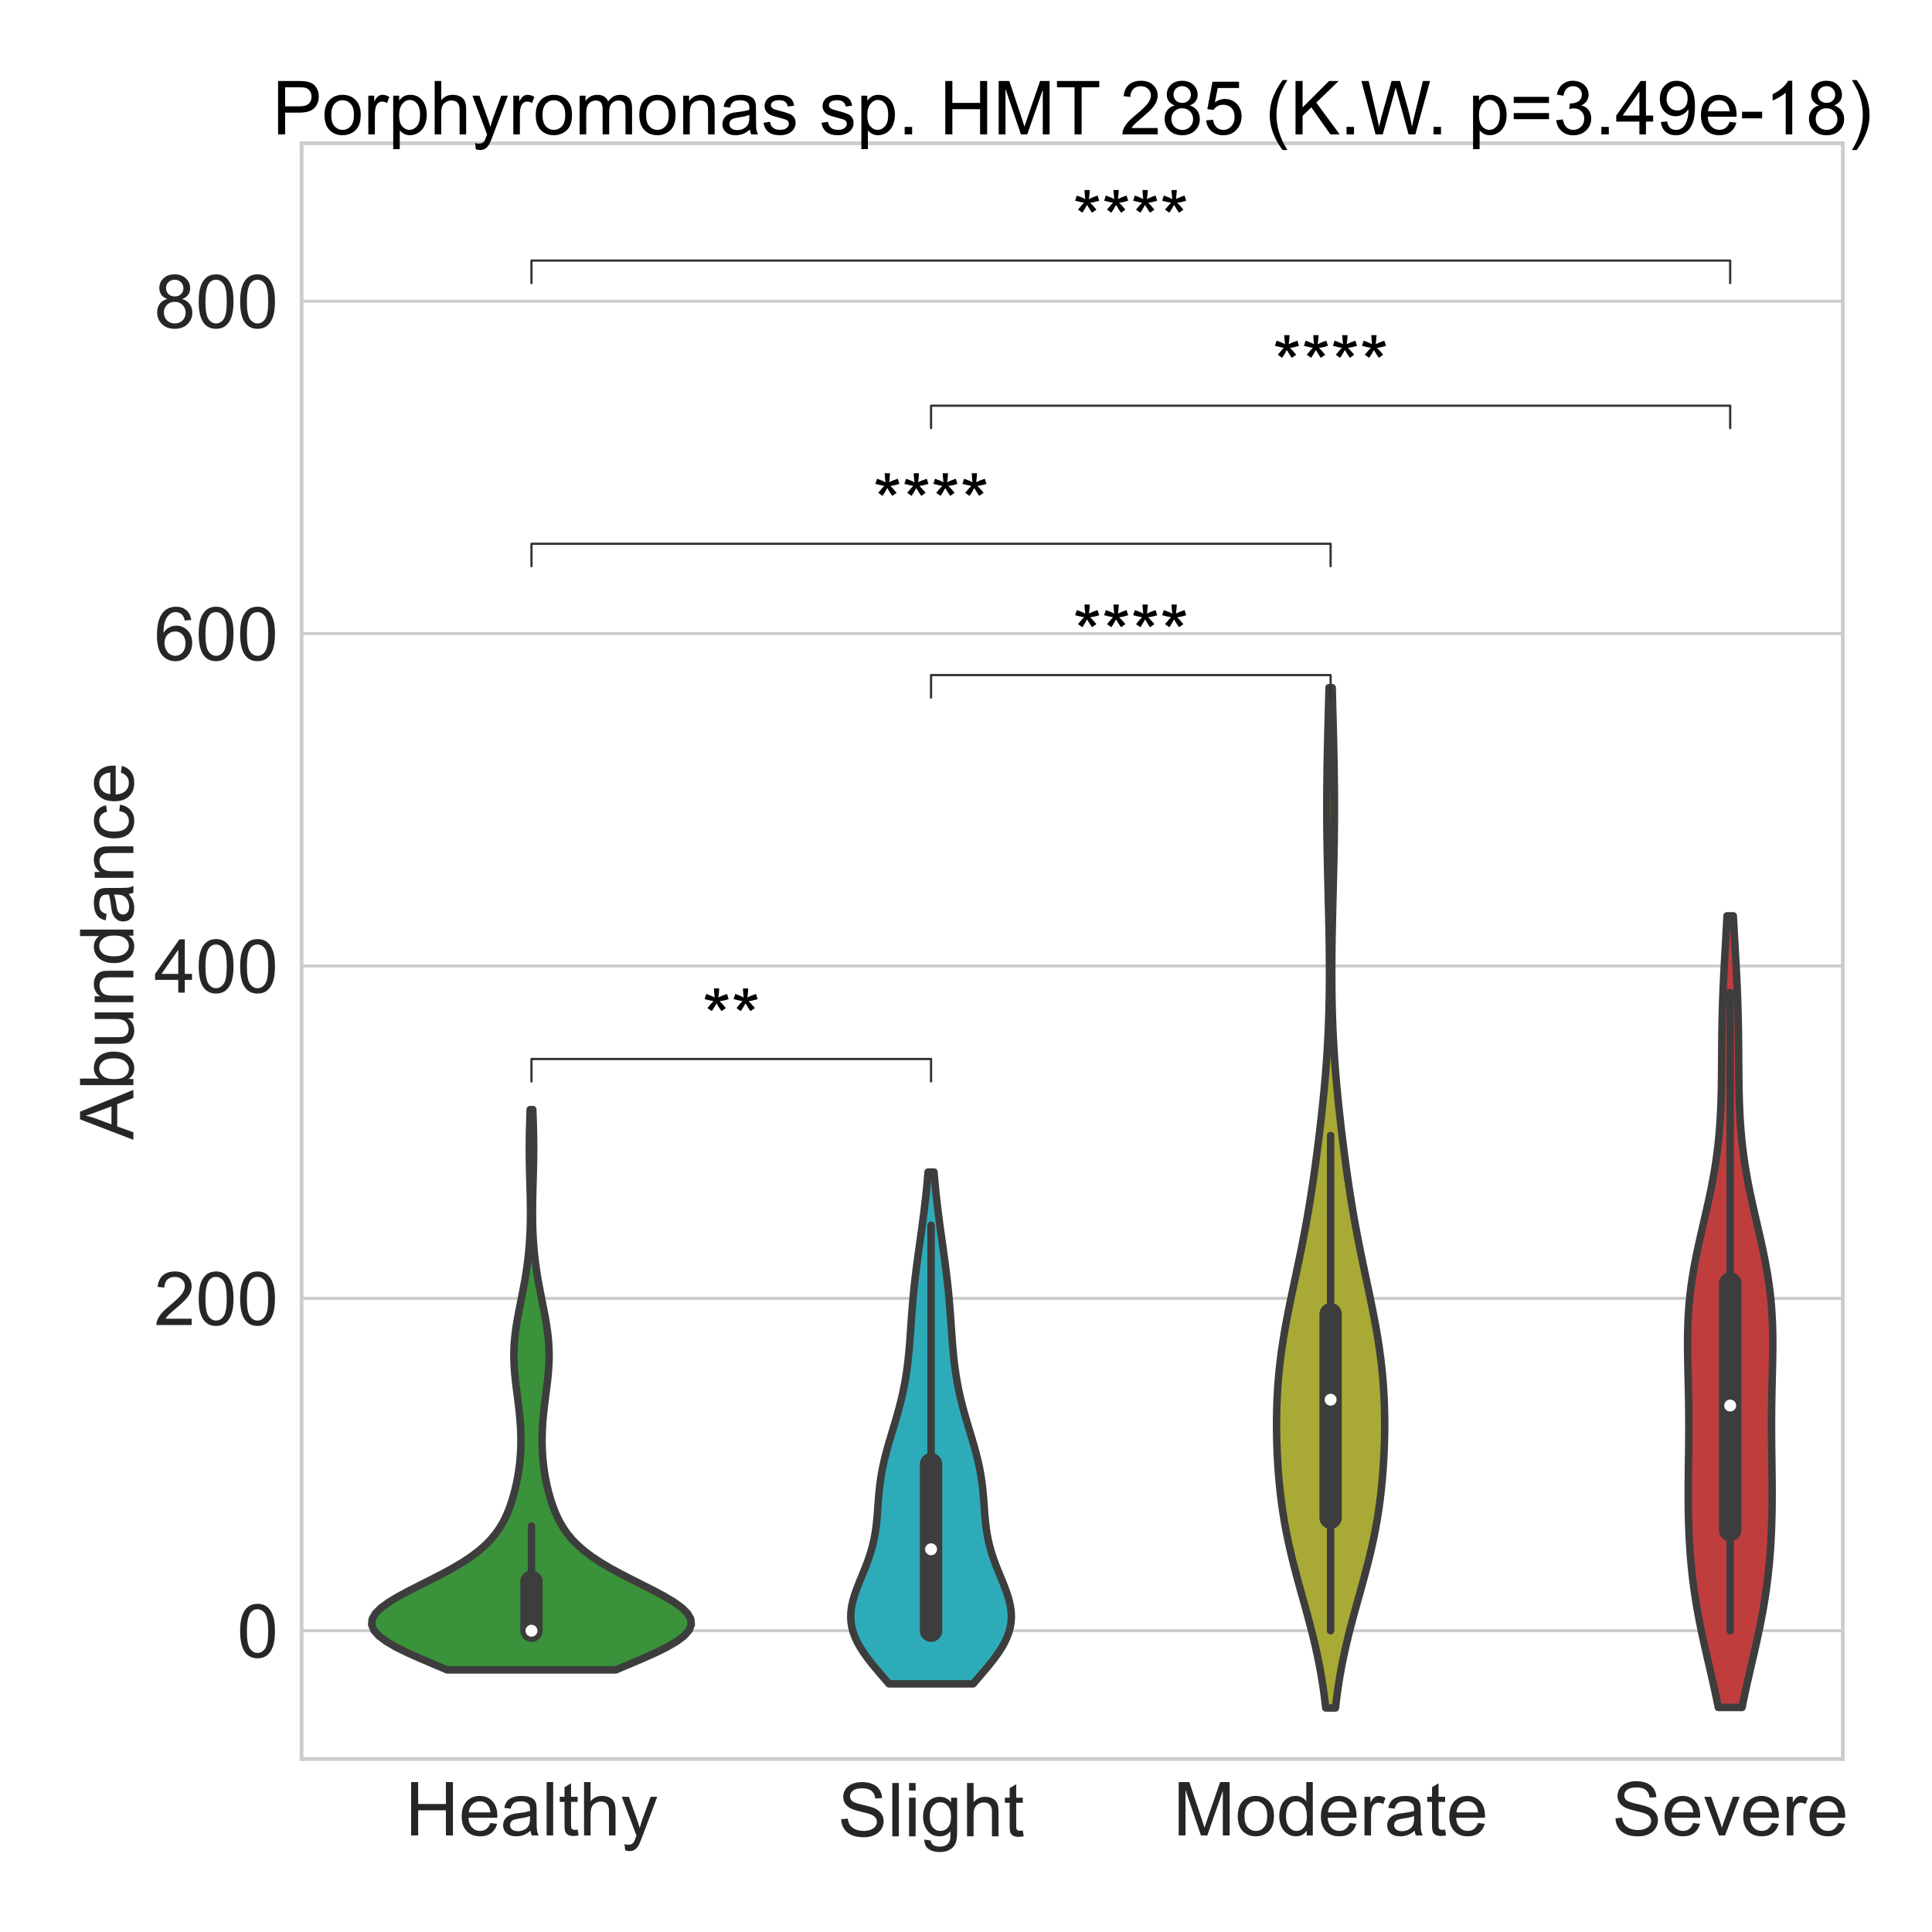 <?xml version="1.0" encoding="utf-8" standalone="no"?>
<!DOCTYPE svg PUBLIC "-//W3C//DTD SVG 1.1//EN"
  "http://www.w3.org/Graphics/SVG/1.1/DTD/svg11.dtd">
<!-- Created with matplotlib (https://matplotlib.org/) -->
<svg height="1296pt" version="1.1" viewBox="0 0 1296 1296" width="1296pt" xmlns="http://www.w3.org/2000/svg" xmlns:xlink="http://www.w3.org/1999/xlink">
 <defs>
  <style type="text/css">*{stroke-linecap:butt;stroke-linejoin:round;}</style>
 </defs>
 <g id="figure_1">
  <g id="patch_1">
   <path d="M 0 1296 
L 1296 1296 
L 1296 0 
L 0 0 
z
" style="fill:#ffffff;"/>
  </g>
  <g id="axes_1">
   <g id="patch_2">
    <path d="M 202.32 1179.94 
L 1236.179 1179.94 
L 1236.179 96.12 
L 202.32 96.12 
z
" style="fill:#ffffff;"/>
   </g>
   <g id="matplotlib.axis_1">
    <g id="xtick_1">
     <g id="text_1">
      <!-- Healthy -->
      <g style="fill:#262626;" transform="translate(271.764 1231.229)scale(0.5 -0.5)">
       <defs>
        <path d="M 8.016 0 
L 8.016 71.578 
L 17.484 71.578 
L 17.484 42.188 
L 54.688 42.188 
L 54.688 71.578 
L 64.156 71.578 
L 64.156 0 
L 54.688 0 
L 54.688 33.734 
L 17.484 33.734 
L 17.484 0 
z
" id="ArialMT-72"/>
        <path d="M 42.094 16.703 
L 51.172 15.578 
Q 49.031 7.625 43.219 3.219 
Q 37.406 -1.172 28.375 -1.172 
Q 17 -1.172 10.328 5.828 
Q 3.656 12.844 3.656 25.484 
Q 3.656 38.578 10.391 45.797 
Q 17.141 53.031 27.875 53.031 
Q 38.281 53.031 44.875 45.953 
Q 51.469 38.875 51.469 26.031 
Q 51.469 25.25 51.422 23.688 
L 12.75 23.688 
Q 13.234 15.141 17.578 10.594 
Q 21.922 6.062 28.422 6.062 
Q 33.25 6.062 36.672 8.594 
Q 40.094 11.141 42.094 16.703 
z
M 13.234 30.906 
L 42.188 30.906 
Q 41.609 37.453 38.875 40.719 
Q 34.672 45.797 27.984 45.797 
Q 21.922 45.797 17.797 41.75 
Q 13.672 37.703 13.234 30.906 
z
" id="ArialMT-101"/>
        <path d="M 40.438 6.391 
Q 35.547 2.25 31.031 0.531 
Q 26.516 -1.172 21.344 -1.172 
Q 12.797 -1.172 8.203 3 
Q 3.609 7.172 3.609 13.672 
Q 3.609 17.484 5.344 20.625 
Q 7.078 23.781 9.891 25.688 
Q 12.703 27.594 16.219 28.562 
Q 18.797 29.25 24.031 29.891 
Q 34.672 31.156 39.703 32.906 
Q 39.75 34.719 39.75 35.203 
Q 39.75 40.578 37.25 42.781 
Q 33.891 45.75 27.25 45.75 
Q 21.047 45.75 18.094 43.578 
Q 15.141 41.406 13.719 35.891 
L 5.125 37.062 
Q 6.297 42.578 8.984 45.969 
Q 11.672 49.359 16.75 51.188 
Q 21.828 53.031 28.516 53.031 
Q 35.156 53.031 39.297 51.469 
Q 43.453 49.906 45.406 47.531 
Q 47.359 45.172 48.141 41.547 
Q 48.578 39.312 48.578 33.453 
L 48.578 21.734 
Q 48.578 9.469 49.141 6.219 
Q 49.703 2.984 51.375 0 
L 42.188 0 
Q 40.828 2.734 40.438 6.391 
z
M 39.703 26.031 
Q 34.906 24.078 25.344 22.703 
Q 19.922 21.922 17.672 20.938 
Q 15.438 19.969 14.203 18.094 
Q 12.984 16.219 12.984 13.922 
Q 12.984 10.406 15.641 8.062 
Q 18.312 5.719 23.438 5.719 
Q 28.516 5.719 32.469 7.938 
Q 36.422 10.156 38.281 14.016 
Q 39.703 17 39.703 22.797 
z
" id="ArialMT-97"/>
        <path d="M 6.391 0 
L 6.391 71.578 
L 15.188 71.578 
L 15.188 0 
z
" id="ArialMT-108"/>
        <path d="M 25.781 7.859 
L 27.047 0.094 
Q 23.344 -0.688 20.406 -0.688 
Q 15.625 -0.688 12.984 0.828 
Q 10.359 2.344 9.281 4.812 
Q 8.203 7.281 8.203 15.188 
L 8.203 45.016 
L 1.766 45.016 
L 1.766 51.859 
L 8.203 51.859 
L 8.203 64.703 
L 16.938 69.969 
L 16.938 51.859 
L 25.781 51.859 
L 25.781 45.016 
L 16.938 45.016 
L 16.938 14.703 
Q 16.938 10.938 17.406 9.859 
Q 17.875 8.797 18.922 8.156 
Q 19.969 7.516 21.922 7.516 
Q 23.391 7.516 25.781 7.859 
z
" id="ArialMT-116"/>
        <path d="M 6.594 0 
L 6.594 71.578 
L 15.375 71.578 
L 15.375 45.906 
Q 21.531 53.031 30.906 53.031 
Q 36.672 53.031 40.922 50.75 
Q 45.172 48.484 47 44.484 
Q 48.828 40.484 48.828 32.859 
L 48.828 0 
L 40.047 0 
L 40.047 32.859 
Q 40.047 39.453 37.188 42.453 
Q 34.328 45.453 29.109 45.453 
Q 25.203 45.453 21.75 43.422 
Q 18.312 41.406 16.844 37.938 
Q 15.375 34.469 15.375 28.375 
L 15.375 0 
z
" id="ArialMT-104"/>
        <path d="M 6.203 -19.969 
L 5.219 -11.719 
Q 8.109 -12.5 10.25 -12.5 
Q 13.188 -12.5 14.938 -11.516 
Q 16.703 -10.547 17.828 -8.797 
Q 18.656 -7.469 20.516 -2.25 
Q 20.75 -1.516 21.297 -0.094 
L 1.609 51.859 
L 11.078 51.859 
L 21.875 21.828 
Q 23.969 16.109 25.641 9.812 
Q 27.156 15.875 29.25 21.625 
L 40.328 51.859 
L 49.125 51.859 
L 29.391 -0.875 
Q 26.219 -9.422 24.469 -12.641 
Q 22.125 -17 19.094 -19.016 
Q 16.062 -21.047 11.859 -21.047 
Q 9.328 -21.047 6.203 -19.969 
z
" id="ArialMT-121"/>
       </defs>
       <use xlink:href="#ArialMT-72"/>
       <use x="72.217" xlink:href="#ArialMT-101"/>
       <use x="127.832" xlink:href="#ArialMT-97"/>
       <use x="183.447" xlink:href="#ArialMT-108"/>
       <use x="205.664" xlink:href="#ArialMT-116"/>
       <use x="233.447" xlink:href="#ArialMT-104"/>
       <use x="289.062" xlink:href="#ArialMT-121"/>
      </g>
     </g>
    </g>
    <g id="xtick_2">
     <g id="text_2">
      <!-- Slight -->
      <g style="fill:#262626;" transform="translate(562.021 1231.838)scale(0.5 -0.5)">
       <defs>
        <path d="M 4.5 23 
L 13.422 23.781 
Q 14.062 18.406 16.375 14.969 
Q 18.703 11.531 23.578 9.406 
Q 28.469 7.281 34.578 7.281 
Q 39.984 7.281 44.141 8.891 
Q 48.297 10.5 50.312 13.297 
Q 52.344 16.109 52.344 19.438 
Q 52.344 22.797 50.391 25.312 
Q 48.438 27.828 43.953 29.547 
Q 41.062 30.672 31.203 33.031 
Q 21.344 35.406 17.391 37.5 
Q 12.25 40.188 9.734 44.156 
Q 7.234 48.141 7.234 53.078 
Q 7.234 58.5 10.297 63.203 
Q 13.375 67.922 19.281 70.359 
Q 25.203 72.797 32.422 72.797 
Q 40.375 72.797 46.453 70.234 
Q 52.547 67.672 55.812 62.688 
Q 59.078 57.719 59.328 51.422 
L 50.25 50.734 
Q 49.516 57.516 45.281 60.984 
Q 41.062 64.453 32.812 64.453 
Q 24.219 64.453 20.281 61.297 
Q 16.359 58.156 16.359 53.719 
Q 16.359 49.859 19.141 47.359 
Q 21.875 44.875 33.422 42.266 
Q 44.969 39.656 49.266 37.703 
Q 55.516 34.812 58.484 30.391 
Q 61.469 25.984 61.469 20.219 
Q 61.469 14.5 58.203 9.438 
Q 54.938 4.391 48.797 1.578 
Q 42.672 -1.219 35.016 -1.219 
Q 25.297 -1.219 18.719 1.609 
Q 12.156 4.438 8.422 10.125 
Q 4.688 15.828 4.5 23 
z
" id="ArialMT-83"/>
        <path d="M 6.641 61.469 
L 6.641 71.578 
L 15.438 71.578 
L 15.438 61.469 
z
M 6.641 0 
L 6.641 51.859 
L 15.438 51.859 
L 15.438 0 
z
" id="ArialMT-105"/>
        <path d="M 4.984 -4.297 
L 13.531 -5.562 
Q 14.062 -9.516 16.5 -11.328 
Q 19.781 -13.766 25.438 -13.766 
Q 31.547 -13.766 34.859 -11.328 
Q 38.188 -8.891 39.359 -4.5 
Q 40.047 -1.812 39.984 6.781 
Q 34.234 0 25.641 0 
Q 14.938 0 9.078 7.719 
Q 3.219 15.438 3.219 26.219 
Q 3.219 33.641 5.906 39.906 
Q 8.594 46.188 13.688 49.609 
Q 18.797 53.031 25.688 53.031 
Q 34.859 53.031 40.828 45.609 
L 40.828 51.859 
L 48.922 51.859 
L 48.922 7.031 
Q 48.922 -5.078 46.453 -10.125 
Q 44 -15.188 38.641 -18.109 
Q 33.297 -21.047 25.484 -21.047 
Q 16.219 -21.047 10.5 -16.875 
Q 4.781 -12.703 4.984 -4.297 
z
M 12.25 26.859 
Q 12.25 16.656 16.297 11.969 
Q 20.359 7.281 26.469 7.281 
Q 32.516 7.281 36.609 11.938 
Q 40.719 16.609 40.719 26.562 
Q 40.719 36.078 36.5 40.906 
Q 32.281 45.75 26.312 45.75 
Q 20.453 45.75 16.344 40.984 
Q 12.25 36.234 12.25 26.859 
z
" id="ArialMT-103"/>
       </defs>
       <use xlink:href="#ArialMT-83"/>
       <use x="66.699" xlink:href="#ArialMT-108"/>
       <use x="88.916" xlink:href="#ArialMT-105"/>
       <use x="111.133" xlink:href="#ArialMT-103"/>
       <use x="166.748" xlink:href="#ArialMT-104"/>
       <use x="222.363" xlink:href="#ArialMT-116"/>
      </g>
     </g>
    </g>
    <g id="xtick_3">
     <g id="text_3">
      <!-- Moderate -->
      <g style="fill:#262626;" transform="translate(786.981 1231.229)scale(0.5 -0.5)">
       <defs>
        <path d="M 7.422 0 
L 7.422 71.578 
L 21.688 71.578 
L 38.625 20.906 
Q 40.969 13.812 42.047 10.297 
Q 43.266 14.203 45.844 21.781 
L 62.984 71.578 
L 75.734 71.578 
L 75.734 0 
L 66.609 0 
L 66.609 59.906 
L 45.797 0 
L 37.25 0 
L 16.547 60.938 
L 16.547 0 
z
" id="ArialMT-77"/>
        <path d="M 3.328 25.922 
Q 3.328 40.328 11.328 47.266 
Q 18.016 53.031 27.641 53.031 
Q 38.328 53.031 45.109 46.016 
Q 51.906 39.016 51.906 26.656 
Q 51.906 16.656 48.906 10.906 
Q 45.906 5.172 40.156 2 
Q 34.422 -1.172 27.641 -1.172 
Q 16.75 -1.172 10.031 5.812 
Q 3.328 12.797 3.328 25.922 
z
M 12.359 25.922 
Q 12.359 15.969 16.703 11.016 
Q 21.047 6.062 27.641 6.062 
Q 34.188 6.062 38.531 11.031 
Q 42.875 16.016 42.875 26.219 
Q 42.875 35.844 38.5 40.797 
Q 34.125 45.75 27.641 45.75 
Q 21.047 45.75 16.703 40.812 
Q 12.359 35.891 12.359 25.922 
z
" id="ArialMT-111"/>
        <path d="M 40.234 0 
L 40.234 6.547 
Q 35.297 -1.172 25.734 -1.172 
Q 19.531 -1.172 14.328 2.25 
Q 9.125 5.672 6.266 11.797 
Q 3.422 17.922 3.422 25.875 
Q 3.422 33.641 6 39.969 
Q 8.594 46.297 13.766 49.656 
Q 18.953 53.031 25.344 53.031 
Q 30.031 53.031 33.688 51.047 
Q 37.359 49.078 39.656 45.906 
L 39.656 71.578 
L 48.391 71.578 
L 48.391 0 
z
M 12.453 25.875 
Q 12.453 15.922 16.641 10.984 
Q 20.844 6.062 26.562 6.062 
Q 32.328 6.062 36.344 10.766 
Q 40.375 15.484 40.375 25.141 
Q 40.375 35.797 36.266 40.766 
Q 32.172 45.75 26.172 45.75 
Q 20.312 45.75 16.375 40.969 
Q 12.453 36.188 12.453 25.875 
z
" id="ArialMT-100"/>
        <path d="M 6.5 0 
L 6.5 51.859 
L 14.406 51.859 
L 14.406 44 
Q 17.438 49.516 20 51.266 
Q 22.562 53.031 25.641 53.031 
Q 30.078 53.031 34.672 50.203 
L 31.641 42.047 
Q 28.422 43.953 25.203 43.953 
Q 22.312 43.953 20.016 42.219 
Q 17.719 40.484 16.75 37.406 
Q 15.281 32.719 15.281 27.156 
L 15.281 0 
z
" id="ArialMT-114"/>
       </defs>
       <use xlink:href="#ArialMT-77"/>
       <use x="83.301" xlink:href="#ArialMT-111"/>
       <use x="138.916" xlink:href="#ArialMT-100"/>
       <use x="194.531" xlink:href="#ArialMT-101"/>
       <use x="250.146" xlink:href="#ArialMT-114"/>
       <use x="283.447" xlink:href="#ArialMT-97"/>
       <use x="339.062" xlink:href="#ArialMT-116"/>
       <use x="366.846" xlink:href="#ArialMT-101"/>
      </g>
     </g>
    </g>
    <g id="xtick_4">
     <g id="text_4">
      <!-- Severe -->
      <g style="fill:#262626;" transform="translate(1081.41 1231.229)scale(0.5 -0.5)">
       <defs>
        <path d="M 21 0 
L 1.266 51.859 
L 10.547 51.859 
L 21.688 20.797 
Q 23.484 15.766 25 10.359 
Q 26.172 14.453 28.266 20.219 
L 39.797 51.859 
L 48.828 51.859 
L 29.203 0 
z
" id="ArialMT-118"/>
       </defs>
       <use xlink:href="#ArialMT-83"/>
       <use x="66.699" xlink:href="#ArialMT-101"/>
       <use x="122.314" xlink:href="#ArialMT-118"/>
       <use x="172.314" xlink:href="#ArialMT-101"/>
       <use x="227.93" xlink:href="#ArialMT-114"/>
       <use x="261.23" xlink:href="#ArialMT-101"/>
      </g>
     </g>
    </g>
   </g>
   <g id="matplotlib.axis_2">
    <g id="ytick_1">
     <g id="line2d_1">
      <path clip-path="url(#pca9c29d691)" d="M 202.32 1093.898 
L 1236.179 1093.898 
" style="fill:none;stroke:#cccccc;stroke-linecap:round;stroke-width:2;"/>
     </g>
     <g id="text_5">
      <!-- 0 -->
      <g style="fill:#262626;" transform="translate(159.015 1111.793)scale(0.5 -0.5)">
       <defs>
        <path d="M 4.156 35.297 
Q 4.156 48 6.766 55.734 
Q 9.375 63.484 14.516 67.672 
Q 19.672 71.875 27.484 71.875 
Q 33.25 71.875 37.594 69.547 
Q 41.938 67.234 44.766 62.859 
Q 47.609 58.5 49.219 52.219 
Q 50.828 45.953 50.828 35.297 
Q 50.828 22.703 48.234 14.969 
Q 45.656 7.234 40.5 3 
Q 35.359 -1.219 27.484 -1.219 
Q 17.141 -1.219 11.234 6.203 
Q 4.156 15.141 4.156 35.297 
z
M 13.188 35.297 
Q 13.188 17.672 17.312 11.828 
Q 21.438 6 27.484 6 
Q 33.547 6 37.672 11.859 
Q 41.797 17.719 41.797 35.297 
Q 41.797 52.984 37.672 58.781 
Q 33.547 64.594 27.391 64.594 
Q 21.344 64.594 17.719 59.469 
Q 13.188 52.938 13.188 35.297 
z
" id="ArialMT-48"/>
       </defs>
       <use xlink:href="#ArialMT-48"/>
      </g>
     </g>
    </g>
    <g id="ytick_2">
     <g id="line2d_2">
      <path clip-path="url(#pca9c29d691)" d="M 202.32 870.94 
L 1236.179 870.94 
" style="fill:none;stroke:#cccccc;stroke-linecap:round;stroke-width:2;"/>
     </g>
     <g id="text_6">
      <!-- 200 -->
      <g style="fill:#262626;" transform="translate(103.406 888.835)scale(0.5 -0.5)">
       <defs>
        <path d="M 50.344 8.453 
L 50.344 0 
L 3.031 0 
Q 2.938 3.172 4.047 6.109 
Q 5.859 10.938 9.828 15.625 
Q 13.812 20.312 21.344 26.469 
Q 33.016 36.031 37.109 41.625 
Q 41.219 47.219 41.219 52.203 
Q 41.219 57.422 37.469 61 
Q 33.734 64.594 27.734 64.594 
Q 21.391 64.594 17.578 60.781 
Q 13.766 56.984 13.719 50.25 
L 4.688 51.172 
Q 5.609 61.281 11.656 66.578 
Q 17.719 71.875 27.938 71.875 
Q 38.234 71.875 44.234 66.156 
Q 50.25 60.453 50.25 52 
Q 50.25 47.703 48.484 43.547 
Q 46.734 39.406 42.656 34.812 
Q 38.578 30.219 29.109 22.219 
Q 21.188 15.578 18.938 13.203 
Q 16.703 10.844 15.234 8.453 
z
" id="ArialMT-50"/>
       </defs>
       <use xlink:href="#ArialMT-50"/>
       <use x="55.615" xlink:href="#ArialMT-48"/>
       <use x="111.23" xlink:href="#ArialMT-48"/>
      </g>
     </g>
    </g>
    <g id="ytick_3">
     <g id="line2d_3">
      <path clip-path="url(#pca9c29d691)" d="M 202.32 647.982 
L 1236.179 647.982 
" style="fill:none;stroke:#cccccc;stroke-linecap:round;stroke-width:2;"/>
     </g>
     <g id="text_7">
      <!-- 400 -->
      <g style="fill:#262626;" transform="translate(103.406 665.877)scale(0.5 -0.5)">
       <defs>
        <path d="M 32.328 0 
L 32.328 17.141 
L 1.266 17.141 
L 1.266 25.203 
L 33.938 71.578 
L 41.109 71.578 
L 41.109 25.203 
L 50.781 25.203 
L 50.781 17.141 
L 41.109 17.141 
L 41.109 0 
z
M 32.328 25.203 
L 32.328 57.469 
L 9.906 25.203 
z
" id="ArialMT-52"/>
       </defs>
       <use xlink:href="#ArialMT-52"/>
       <use x="55.615" xlink:href="#ArialMT-48"/>
       <use x="111.23" xlink:href="#ArialMT-48"/>
      </g>
     </g>
    </g>
    <g id="ytick_4">
     <g id="line2d_4">
      <path clip-path="url(#pca9c29d691)" d="M 202.32 425.024 
L 1236.179 425.024 
" style="fill:none;stroke:#cccccc;stroke-linecap:round;stroke-width:2;"/>
     </g>
     <g id="text_8">
      <!-- 600 -->
      <g style="fill:#262626;" transform="translate(103.406 442.919)scale(0.5 -0.5)">
       <defs>
        <path d="M 49.75 54.047 
L 41.016 53.375 
Q 39.844 58.547 37.703 60.891 
Q 34.125 64.656 28.906 64.656 
Q 24.703 64.656 21.531 62.312 
Q 17.391 59.281 14.984 53.469 
Q 12.594 47.656 12.5 36.922 
Q 15.672 41.75 20.266 44.094 
Q 24.859 46.438 29.891 46.438 
Q 38.672 46.438 44.844 39.969 
Q 51.031 33.5 51.031 23.25 
Q 51.031 16.5 48.125 10.719 
Q 45.219 4.938 40.141 1.859 
Q 35.062 -1.219 28.609 -1.219 
Q 17.625 -1.219 10.688 6.859 
Q 3.766 14.938 3.766 33.5 
Q 3.766 54.25 11.422 63.672 
Q 18.109 71.875 29.438 71.875 
Q 37.891 71.875 43.281 67.141 
Q 48.688 62.406 49.75 54.047 
z
M 13.875 23.188 
Q 13.875 18.656 15.797 14.5 
Q 17.719 10.359 21.188 8.172 
Q 24.656 6 28.469 6 
Q 34.031 6 38.031 10.484 
Q 42.047 14.984 42.047 22.703 
Q 42.047 30.125 38.078 34.391 
Q 34.125 38.672 28.125 38.672 
Q 22.172 38.672 18.016 34.391 
Q 13.875 30.125 13.875 23.188 
z
" id="ArialMT-54"/>
       </defs>
       <use xlink:href="#ArialMT-54"/>
       <use x="55.615" xlink:href="#ArialMT-48"/>
       <use x="111.23" xlink:href="#ArialMT-48"/>
      </g>
     </g>
    </g>
    <g id="ytick_5">
     <g id="line2d_5">
      <path clip-path="url(#pca9c29d691)" d="M 202.32 202.066 
L 1236.179 202.066 
" style="fill:none;stroke:#cccccc;stroke-linecap:round;stroke-width:2;"/>
     </g>
     <g id="text_9">
      <!-- 800 -->
      <g style="fill:#262626;" transform="translate(103.406 219.961)scale(0.5 -0.5)">
       <defs>
        <path d="M 17.672 38.812 
Q 12.203 40.828 9.562 44.531 
Q 6.938 48.25 6.938 53.422 
Q 6.938 61.234 12.547 66.547 
Q 18.172 71.875 27.484 71.875 
Q 36.859 71.875 42.578 66.422 
Q 48.297 60.984 48.297 53.172 
Q 48.297 48.188 45.672 44.5 
Q 43.062 40.828 37.75 38.812 
Q 44.344 36.672 47.781 31.875 
Q 51.219 27.094 51.219 20.453 
Q 51.219 11.281 44.719 5.031 
Q 38.234 -1.219 27.641 -1.219 
Q 17.047 -1.219 10.547 5.047 
Q 4.047 11.328 4.047 20.703 
Q 4.047 27.688 7.594 32.391 
Q 11.141 37.109 17.672 38.812 
z
M 15.922 53.719 
Q 15.922 48.641 19.188 45.406 
Q 22.469 42.188 27.688 42.188 
Q 32.766 42.188 36.016 45.375 
Q 39.266 48.578 39.266 53.219 
Q 39.266 58.062 35.906 61.359 
Q 32.562 64.656 27.594 64.656 
Q 22.562 64.656 19.234 61.422 
Q 15.922 58.203 15.922 53.719 
z
M 13.094 20.656 
Q 13.094 16.891 14.875 13.375 
Q 16.656 9.859 20.172 7.922 
Q 23.688 6 27.734 6 
Q 34.031 6 38.125 10.047 
Q 42.234 14.109 42.234 20.359 
Q 42.234 26.703 38.016 30.859 
Q 33.797 35.016 27.438 35.016 
Q 21.234 35.016 17.156 30.906 
Q 13.094 26.812 13.094 20.656 
z
" id="ArialMT-56"/>
       </defs>
       <use xlink:href="#ArialMT-56"/>
       <use x="55.615" xlink:href="#ArialMT-48"/>
       <use x="111.23" xlink:href="#ArialMT-48"/>
      </g>
     </g>
    </g>
    <g id="text_10">
     <!-- Abundance -->
     <g style="fill:#262626;" transform="translate(89.468 764.522)rotate(-90)scale(0.5 -0.5)">
      <defs>
       <path d="M -0.141 0 
L 27.344 71.578 
L 37.547 71.578 
L 66.844 0 
L 56.062 0 
L 47.703 21.688 
L 17.781 21.688 
L 9.906 0 
z
M 20.516 29.391 
L 44.781 29.391 
L 37.312 49.219 
Q 33.891 58.25 32.234 64.062 
Q 30.859 57.172 28.375 50.391 
z
" id="ArialMT-65"/>
       <path d="M 14.703 0 
L 6.547 0 
L 6.547 71.578 
L 15.328 71.578 
L 15.328 46.047 
Q 20.906 53.031 29.547 53.031 
Q 34.328 53.031 38.594 51.094 
Q 42.875 49.172 45.625 45.672 
Q 48.391 42.188 49.953 37.25 
Q 51.516 32.328 51.516 26.703 
Q 51.516 13.375 44.922 6.094 
Q 38.328 -1.172 29.109 -1.172 
Q 19.922 -1.172 14.703 6.5 
z
M 14.594 26.312 
Q 14.594 17 17.141 12.844 
Q 21.297 6.062 28.375 6.062 
Q 34.125 6.062 38.328 11.062 
Q 42.531 16.062 42.531 25.984 
Q 42.531 36.141 38.5 40.969 
Q 34.469 45.797 28.766 45.797 
Q 23 45.797 18.797 40.797 
Q 14.594 35.797 14.594 26.312 
z
" id="ArialMT-98"/>
       <path d="M 40.578 0 
L 40.578 7.625 
Q 34.516 -1.172 24.125 -1.172 
Q 19.531 -1.172 15.547 0.578 
Q 11.578 2.344 9.641 5 
Q 7.719 7.672 6.938 11.531 
Q 6.391 14.109 6.391 19.734 
L 6.391 51.859 
L 15.188 51.859 
L 15.188 23.094 
Q 15.188 16.219 15.719 13.812 
Q 16.547 10.359 19.234 8.375 
Q 21.922 6.391 25.875 6.391 
Q 29.828 6.391 33.297 8.422 
Q 36.766 10.453 38.203 13.938 
Q 39.656 17.438 39.656 24.078 
L 39.656 51.859 
L 48.438 51.859 
L 48.438 0 
z
" id="ArialMT-117"/>
       <path d="M 6.594 0 
L 6.594 51.859 
L 14.5 51.859 
L 14.5 44.484 
Q 20.219 53.031 31 53.031 
Q 35.688 53.031 39.625 51.344 
Q 43.562 49.656 45.516 46.922 
Q 47.469 44.188 48.25 40.438 
Q 48.734 37.984 48.734 31.891 
L 48.734 0 
L 39.938 0 
L 39.938 31.547 
Q 39.938 36.922 38.906 39.578 
Q 37.891 42.234 35.281 43.812 
Q 32.672 45.406 29.156 45.406 
Q 23.531 45.406 19.453 41.844 
Q 15.375 38.281 15.375 28.328 
L 15.375 0 
z
" id="ArialMT-110"/>
       <path d="M 40.438 19 
L 49.078 17.875 
Q 47.656 8.938 41.812 3.875 
Q 35.984 -1.172 27.484 -1.172 
Q 16.844 -1.172 10.375 5.781 
Q 3.906 12.75 3.906 25.734 
Q 3.906 34.125 6.688 40.422 
Q 9.469 46.734 15.156 49.875 
Q 20.844 53.031 27.547 53.031 
Q 35.984 53.031 41.359 48.75 
Q 46.734 44.484 48.25 36.625 
L 39.703 35.297 
Q 38.484 40.531 35.375 43.156 
Q 32.281 45.797 27.875 45.797 
Q 21.234 45.797 17.078 41.031 
Q 12.938 36.281 12.938 25.984 
Q 12.938 15.531 16.938 10.797 
Q 20.953 6.062 27.391 6.062 
Q 32.562 6.062 36.031 9.234 
Q 39.5 12.406 40.438 19 
z
" id="ArialMT-99"/>
      </defs>
      <use xlink:href="#ArialMT-65"/>
      <use x="66.699" xlink:href="#ArialMT-98"/>
      <use x="122.314" xlink:href="#ArialMT-117"/>
      <use x="177.93" xlink:href="#ArialMT-110"/>
      <use x="233.545" xlink:href="#ArialMT-100"/>
      <use x="289.16" xlink:href="#ArialMT-97"/>
      <use x="344.775" xlink:href="#ArialMT-110"/>
      <use x="400.391" xlink:href="#ArialMT-99"/>
      <use x="450.391" xlink:href="#ArialMT-101"/>
     </g>
    </g>
   </g>
   <g id="PolyCollection_1">
    <defs>
     <path d="M 413.097 -175.82 
L 299.954 -175.82 
L 290.979 -179.616 
L 282.056 -183.413 
L 273.549 -187.209 
L 265.836 -191.006 
L 259.28 -194.802 
L 254.196 -198.599 
L 250.826 -202.395 
L 249.314 -206.192 
L 249.698 -209.988 
L 251.906 -213.785 
L 255.766 -217.581 
L 261.022 -221.378 
L 267.36 -225.174 
L 274.44 -228.971 
L 281.918 -232.767 
L 289.476 -236.564 
L 296.842 -240.36 
L 303.798 -244.157 
L 310.193 -247.953 
L 315.934 -251.75 
L 320.987 -255.546 
L 325.363 -259.343 
L 329.104 -263.139 
L 332.277 -266.936 
L 334.96 -270.732 
L 337.232 -274.529 
L 339.165 -278.325 
L 340.825 -282.122 
L 342.265 -285.918 
L 343.525 -289.715 
L 344.635 -293.511 
L 345.613 -297.308 
L 346.472 -301.104 
L 347.218 -304.901 
L 347.854 -308.697 
L 348.38 -312.494 
L 348.798 -316.29 
L 349.109 -320.087 
L 349.314 -323.883 
L 349.416 -327.68 
L 349.42 -331.476 
L 349.329 -335.273 
L 349.15 -339.069 
L 348.89 -342.865 
L 348.558 -346.662 
L 348.163 -350.458 
L 347.72 -354.255 
L 347.244 -358.051 
L 346.754 -361.848 
L 346.27 -365.644 
L 345.815 -369.441 
L 345.412 -373.237 
L 345.082 -377.034 
L 344.845 -380.83 
L 344.717 -384.627 
L 344.708 -388.423 
L 344.824 -392.22 
L 345.065 -396.016 
L 345.425 -399.813 
L 345.893 -403.609 
L 346.456 -407.406 
L 347.095 -411.202 
L 347.791 -414.999 
L 348.526 -418.795 
L 349.28 -422.592 
L 350.036 -426.388 
L 350.778 -430.185 
L 351.492 -433.981 
L 352.168 -437.778 
L 352.795 -441.574 
L 353.368 -445.371 
L 353.883 -449.167 
L 354.335 -452.964 
L 354.725 -456.76 
L 355.053 -460.557 
L 355.32 -464.353 
L 355.528 -468.15 
L 355.681 -471.946 
L 355.783 -475.743 
L 355.838 -479.539 
L 355.851 -483.336 
L 355.826 -487.132 
L 355.771 -490.929 
L 355.691 -494.725 
L 355.595 -498.522 
L 355.488 -502.318 
L 355.38 -506.115 
L 355.278 -509.911 
L 355.19 -513.707 
L 355.121 -517.504 
L 355.077 -521.3 
L 355.061 -525.097 
L 355.075 -528.893 
L 355.118 -532.69 
L 355.187 -536.486 
L 355.28 -540.283 
L 355.39 -544.079 
L 355.511 -547.876 
L 355.639 -551.672 
L 357.413 -551.672 
L 357.413 -551.672 
L 357.54 -547.876 
L 357.662 -544.079 
L 357.772 -540.283 
L 357.864 -536.486 
L 357.934 -532.69 
L 357.977 -528.893 
L 357.991 -525.097 
L 357.975 -521.3 
L 357.931 -517.504 
L 357.862 -513.707 
L 357.773 -509.911 
L 357.671 -506.115 
L 357.563 -502.318 
L 357.457 -498.522 
L 357.36 -494.725 
L 357.28 -490.929 
L 357.225 -487.132 
L 357.201 -483.336 
L 357.214 -479.539 
L 357.268 -475.743 
L 357.37 -471.946 
L 357.523 -468.15 
L 357.732 -464.353 
L 357.999 -460.557 
L 358.326 -456.76 
L 358.716 -452.964 
L 359.169 -449.167 
L 359.683 -445.371 
L 360.256 -441.574 
L 360.884 -437.778 
L 361.559 -433.981 
L 362.273 -430.185 
L 363.015 -426.388 
L 363.771 -422.592 
L 364.525 -418.795 
L 365.26 -414.999 
L 365.957 -411.202 
L 366.596 -407.406 
L 367.158 -403.609 
L 367.627 -399.813 
L 367.987 -396.016 
L 368.228 -392.22 
L 368.344 -388.423 
L 368.335 -384.627 
L 368.206 -380.83 
L 367.969 -377.034 
L 367.64 -373.237 
L 367.236 -369.441 
L 366.781 -365.644 
L 366.298 -361.848 
L 365.807 -358.051 
L 365.331 -354.255 
L 364.888 -350.458 
L 364.494 -346.662 
L 364.161 -342.865 
L 363.901 -339.069 
L 363.722 -335.273 
L 363.632 -331.476 
L 363.635 -327.68 
L 363.737 -323.883 
L 363.943 -320.087 
L 364.253 -316.29 
L 364.671 -312.494 
L 365.198 -308.697 
L 365.833 -304.901 
L 366.579 -301.104 
L 367.438 -297.308 
L 368.417 -293.511 
L 369.526 -289.715 
L 370.786 -285.918 
L 372.226 -282.122 
L 373.886 -278.325 
L 375.82 -274.529 
L 378.091 -270.732 
L 380.774 -266.936 
L 383.948 -263.139 
L 387.689 -259.343 
L 392.064 -255.546 
L 397.117 -251.75 
L 402.859 -247.953 
L 409.253 -244.157 
L 416.21 -240.36 
L 423.575 -236.564 
L 431.134 -232.767 
L 438.611 -228.971 
L 445.691 -225.174 
L 452.03 -221.378 
L 457.285 -217.581 
L 461.145 -213.785 
L 463.354 -209.988 
L 463.738 -206.192 
L 462.226 -202.395 
L 458.855 -198.599 
L 453.771 -194.802 
L 447.215 -191.006 
L 439.503 -187.209 
L 430.996 -183.413 
L 422.072 -179.616 
L 413.097 -175.82 
z
" id="m87a1f23ac0" style="stroke:#3d3d3d;stroke-width:5;"/>
    </defs>
    <g clip-path="url(#pca9c29d691)">
     <use style="fill:#3a923a;stroke:#3d3d3d;stroke-width:5;" x="0" xlink:href="#m87a1f23ac0" y="1296"/>
    </g>
   </g>
   <g id="PolyCollection_2">
    <defs>
     <path d="M 652.783 -166.444 
L 596.329 -166.444 
L 593.359 -169.912 
L 590.38 -173.38 
L 587.442 -176.848 
L 584.6 -180.316 
L 581.906 -183.783 
L 579.413 -187.251 
L 577.168 -190.719 
L 575.215 -194.187 
L 573.587 -197.655 
L 572.31 -201.123 
L 571.397 -204.591 
L 570.854 -208.059 
L 570.671 -211.527 
L 570.83 -214.995 
L 571.304 -218.463 
L 572.055 -221.931 
L 573.04 -225.399 
L 574.211 -228.866 
L 575.517 -232.334 
L 576.907 -235.802 
L 578.333 -239.27 
L 579.749 -242.738 
L 581.115 -246.206 
L 582.399 -249.674 
L 583.574 -253.142 
L 584.624 -256.61 
L 585.539 -260.078 
L 586.318 -263.546 
L 586.966 -267.014 
L 587.496 -270.482 
L 587.925 -273.949 
L 588.273 -277.417 
L 588.565 -280.885 
L 588.824 -284.353 
L 589.076 -287.821 
L 589.344 -291.289 
L 589.648 -294.757 
L 590.007 -298.225 
L 590.434 -301.693 
L 590.94 -305.161 
L 591.53 -308.629 
L 592.206 -312.097 
L 592.965 -315.565 
L 593.801 -319.032 
L 594.704 -322.5 
L 595.664 -325.968 
L 596.667 -329.436 
L 597.698 -332.904 
L 598.743 -336.372 
L 599.787 -339.84 
L 600.817 -343.308 
L 601.821 -346.776 
L 602.786 -350.244 
L 603.705 -353.712 
L 604.57 -357.18 
L 605.376 -360.648 
L 606.119 -364.115 
L 606.798 -367.583 
L 607.413 -371.051 
L 607.967 -374.519 
L 608.461 -377.987 
L 608.902 -381.455 
L 609.293 -384.923 
L 609.642 -388.391 
L 609.955 -391.859 
L 610.239 -395.327 
L 610.502 -398.795 
L 610.751 -402.263 
L 610.992 -405.73 
L 611.233 -409.198 
L 611.479 -412.666 
L 611.737 -416.134 
L 612.009 -419.602 
L 612.301 -423.07 
L 612.613 -426.538 
L 612.949 -430.006 
L 613.309 -433.474 
L 613.691 -436.942 
L 614.096 -440.41 
L 614.521 -443.878 
L 614.963 -447.346 
L 615.421 -450.813 
L 615.891 -454.281 
L 616.368 -457.749 
L 616.851 -461.217 
L 617.336 -464.685 
L 617.818 -468.153 
L 618.296 -471.621 
L 618.765 -475.089 
L 619.224 -478.557 
L 619.669 -482.025 
L 620.1 -485.493 
L 620.512 -488.961 
L 620.906 -492.429 
L 621.279 -495.896 
L 621.63 -499.364 
L 621.958 -502.832 
L 622.264 -506.3 
L 622.546 -509.768 
L 626.566 -509.768 
L 626.566 -509.768 
L 626.848 -506.3 
L 627.154 -502.832 
L 627.482 -499.364 
L 627.834 -495.896 
L 628.207 -492.429 
L 628.6 -488.961 
L 629.013 -485.493 
L 629.443 -482.025 
L 629.888 -478.557 
L 630.347 -475.089 
L 630.817 -471.621 
L 631.294 -468.153 
L 631.777 -464.685 
L 632.261 -461.217 
L 632.744 -457.749 
L 633.222 -454.281 
L 633.691 -450.813 
L 634.149 -447.346 
L 634.592 -443.878 
L 635.017 -440.41 
L 635.421 -436.942 
L 635.804 -433.474 
L 636.163 -430.006 
L 636.499 -426.538 
L 636.812 -423.07 
L 637.103 -419.602 
L 637.376 -416.134 
L 637.633 -412.666 
L 637.879 -409.198 
L 638.12 -405.73 
L 638.362 -402.263 
L 638.61 -398.795 
L 638.873 -395.327 
L 639.157 -391.859 
L 639.47 -388.391 
L 639.819 -384.923 
L 640.21 -381.455 
L 640.651 -377.987 
L 641.146 -374.519 
L 641.699 -371.051 
L 642.314 -367.583 
L 642.993 -364.115 
L 643.737 -360.648 
L 644.542 -357.18 
L 645.407 -353.712 
L 646.326 -350.244 
L 647.292 -346.776 
L 648.295 -343.308 
L 649.325 -339.84 
L 650.369 -336.372 
L 651.414 -332.904 
L 652.446 -329.436 
L 653.448 -325.968 
L 654.408 -322.5 
L 655.311 -319.032 
L 656.147 -315.565 
L 656.906 -312.097 
L 657.582 -308.629 
L 658.172 -305.161 
L 658.678 -301.693 
L 659.106 -298.225 
L 659.464 -294.757 
L 659.769 -291.289 
L 660.036 -287.821 
L 660.288 -284.353 
L 660.548 -280.885 
L 660.839 -277.417 
L 661.188 -273.949 
L 661.616 -270.482 
L 662.146 -267.014 
L 662.795 -263.546 
L 663.573 -260.078 
L 664.488 -256.61 
L 665.538 -253.142 
L 666.714 -249.674 
L 667.997 -246.206 
L 669.363 -242.738 
L 670.779 -239.27 
L 672.205 -235.802 
L 673.595 -232.334 
L 674.901 -228.866 
L 676.072 -225.399 
L 677.057 -221.931 
L 677.808 -218.463 
L 678.282 -214.995 
L 678.442 -211.527 
L 678.259 -208.059 
L 677.715 -204.591 
L 676.803 -201.123 
L 675.525 -197.655 
L 673.897 -194.187 
L 671.944 -190.719 
L 669.7 -187.251 
L 667.207 -183.783 
L 664.513 -180.316 
L 661.67 -176.848 
L 658.732 -173.38 
L 655.753 -169.912 
L 652.783 -166.444 
z
" id="m10959aa546" style="stroke:#3d3d3d;stroke-width:5;"/>
    </defs>
    <g clip-path="url(#pca9c29d691)">
     <use style="fill:#2eabb8;stroke:#3d3d3d;stroke-width:5;" x="0" xlink:href="#m10959aa546" y="1296"/>
    </g>
   </g>
   <g id="PolyCollection_3">
    <defs>
     <path d="M 895.851 -150.282 
L 889.322 -150.282 
L 888.514 -157.196 
L 887.569 -164.109 
L 886.479 -171.023 
L 885.24 -177.937 
L 883.855 -184.85 
L 882.33 -191.764 
L 880.678 -198.677 
L 878.917 -205.591 
L 877.071 -212.504 
L 875.17 -219.418 
L 873.245 -226.332 
L 871.329 -233.245 
L 869.457 -240.159 
L 867.659 -247.072 
L 865.963 -253.986 
L 864.391 -260.899 
L 862.959 -267.813 
L 861.676 -274.727 
L 860.546 -281.64 
L 859.567 -288.554 
L 858.732 -295.467 
L 858.033 -302.381 
L 857.461 -309.295 
L 857.009 -316.208 
L 856.67 -323.122 
L 856.442 -330.035 
L 856.325 -336.949 
L 856.324 -343.862 
L 856.443 -350.776 
L 856.691 -357.69 
L 857.072 -364.603 
L 857.594 -371.517 
L 858.258 -378.43 
L 859.065 -385.344 
L 860.01 -392.257 
L 861.083 -399.171 
L 862.272 -406.085 
L 863.559 -412.998 
L 864.925 -419.912 
L 866.348 -426.825 
L 867.805 -433.739 
L 869.274 -440.653 
L 870.734 -447.566 
L 872.167 -454.48 
L 873.559 -461.393 
L 874.899 -468.307 
L 876.18 -475.22 
L 877.399 -482.134 
L 878.556 -489.048 
L 879.655 -495.961 
L 880.7 -502.875 
L 881.696 -509.788 
L 882.649 -516.702 
L 883.562 -523.616 
L 884.439 -530.529 
L 885.28 -537.443 
L 886.084 -544.356 
L 886.849 -551.27 
L 887.571 -558.183 
L 888.246 -565.097 
L 888.869 -572.011 
L 889.436 -578.924 
L 889.943 -585.838 
L 890.388 -592.751 
L 890.77 -599.665 
L 891.088 -606.578 
L 891.345 -613.492 
L 891.542 -620.406 
L 891.683 -627.319 
L 891.771 -634.233 
L 891.811 -641.146 
L 891.806 -648.06 
L 891.761 -654.974 
L 891.682 -661.887 
L 891.574 -668.801 
L 891.441 -675.714 
L 891.289 -682.628 
L 891.125 -689.541 
L 890.954 -696.455 
L 890.783 -703.369 
L 890.617 -710.282 
L 890.462 -717.196 
L 890.323 -724.109 
L 890.207 -731.023 
L 890.116 -737.936 
L 890.054 -744.85 
L 890.022 -751.764 
L 890.023 -758.677 
L 890.057 -765.591 
L 890.121 -772.504 
L 890.214 -779.418 
L 890.333 -786.332 
L 890.474 -793.245 
L 890.633 -800.159 
L 890.804 -807.072 
L 890.983 -813.986 
L 891.164 -820.899 
L 891.342 -827.813 
L 891.515 -834.727 
L 893.658 -834.727 
L 893.658 -834.727 
L 893.831 -827.813 
L 894.009 -820.899 
L 894.19 -813.986 
L 894.369 -807.072 
L 894.54 -800.159 
L 894.699 -793.245 
L 894.84 -786.332 
L 894.959 -779.418 
L 895.052 -772.504 
L 895.116 -765.591 
L 895.15 -758.677 
L 895.151 -751.764 
L 895.119 -744.85 
L 895.057 -737.936 
L 894.966 -731.023 
L 894.85 -724.109 
L 894.711 -717.196 
L 894.557 -710.282 
L 894.39 -703.369 
L 894.219 -696.455 
L 894.048 -689.541 
L 893.884 -682.628 
L 893.732 -675.714 
L 893.599 -668.801 
L 893.491 -661.887 
L 893.412 -654.974 
L 893.367 -648.06 
L 893.363 -641.146 
L 893.402 -634.233 
L 893.49 -627.319 
L 893.631 -620.406 
L 893.828 -613.492 
L 894.085 -606.578 
L 894.403 -599.665 
L 894.785 -592.751 
L 895.23 -585.838 
L 895.737 -578.924 
L 896.304 -572.011 
L 896.927 -565.097 
L 897.602 -558.183 
L 898.324 -551.27 
L 899.089 -544.356 
L 899.893 -537.443 
L 900.734 -530.529 
L 901.611 -523.616 
L 902.524 -516.702 
L 903.477 -509.788 
L 904.473 -502.875 
L 905.518 -495.961 
L 906.617 -489.048 
L 907.774 -482.134 
L 908.993 -475.22 
L 910.274 -468.307 
L 911.614 -461.393 
L 913.006 -454.48 
L 914.439 -447.566 
L 915.899 -440.653 
L 917.368 -433.739 
L 918.825 -426.825 
L 920.248 -419.912 
L 921.614 -412.998 
L 922.901 -406.085 
L 924.09 -399.171 
L 925.163 -392.257 
L 926.108 -385.344 
L 926.915 -378.43 
L 927.579 -371.517 
L 928.101 -364.603 
L 928.483 -357.69 
L 928.73 -350.776 
L 928.849 -343.862 
L 928.848 -336.949 
L 928.731 -330.035 
L 928.503 -323.122 
L 928.165 -316.208 
L 927.712 -309.295 
L 927.14 -302.381 
L 926.441 -295.467 
L 925.606 -288.554 
L 924.627 -281.64 
L 923.497 -274.727 
L 922.214 -267.813 
L 920.782 -260.899 
L 919.21 -253.986 
L 917.514 -247.072 
L 915.716 -240.159 
L 913.844 -233.245 
L 911.928 -226.332 
L 910.003 -219.418 
L 908.102 -212.504 
L 906.256 -205.591 
L 904.495 -198.677 
L 902.843 -191.764 
L 901.318 -184.85 
L 899.933 -177.937 
L 898.694 -171.023 
L 897.604 -164.109 
L 896.659 -157.196 
L 895.851 -150.282 
z
" id="mdf5489b6b5" style="stroke:#3d3d3d;stroke-width:5;"/>
    </defs>
    <g clip-path="url(#pca9c29d691)">
     <use style="fill:#a9aa35;stroke:#3d3d3d;stroke-width:5;" x="0" xlink:href="#mdf5489b6b5" y="1296"/>
    </g>
   </g>
   <g id="PolyCollection_4">
    <defs>
     <path d="M 1168.579 -150.625 
L 1152.654 -150.625 
L 1151.575 -155.989 
L 1150.437 -161.353 
L 1149.254 -166.717 
L 1148.036 -172.081 
L 1146.799 -177.445 
L 1145.557 -182.809 
L 1144.325 -188.173 
L 1143.116 -193.537 
L 1141.943 -198.901 
L 1140.819 -204.265 
L 1139.754 -209.629 
L 1138.755 -214.993 
L 1137.829 -220.357 
L 1136.979 -225.721 
L 1136.209 -231.085 
L 1135.519 -236.448 
L 1134.908 -241.812 
L 1134.374 -247.176 
L 1133.915 -252.54 
L 1133.527 -257.904 
L 1133.208 -263.268 
L 1132.952 -268.632 
L 1132.757 -273.996 
L 1132.617 -279.36 
L 1132.527 -284.724 
L 1132.481 -290.088 
L 1132.473 -295.452 
L 1132.497 -300.816 
L 1132.544 -306.18 
L 1132.607 -311.544 
L 1132.678 -316.908 
L 1132.746 -322.272 
L 1132.806 -327.636 
L 1132.85 -333 
L 1132.871 -338.364 
L 1132.865 -343.728 
L 1132.831 -349.092 
L 1132.767 -354.456 
L 1132.677 -359.82 
L 1132.566 -365.184 
L 1132.442 -370.548 
L 1132.315 -375.912 
L 1132.198 -381.276 
L 1132.104 -386.639 
L 1132.049 -392.003 
L 1132.049 -397.367 
L 1132.117 -402.731 
L 1132.269 -408.095 
L 1132.516 -413.459 
L 1132.868 -418.823 
L 1133.333 -424.187 
L 1133.913 -429.551 
L 1134.61 -434.915 
L 1135.418 -440.279 
L 1136.331 -445.643 
L 1137.339 -451.007 
L 1138.428 -456.371 
L 1139.582 -461.735 
L 1140.784 -467.099 
L 1142.015 -472.463 
L 1143.256 -477.827 
L 1144.488 -483.191 
L 1145.693 -488.555 
L 1146.855 -493.919 
L 1147.958 -499.283 
L 1148.991 -504.647 
L 1149.943 -510.011 
L 1150.808 -515.375 
L 1151.581 -520.739 
L 1152.259 -526.103 
L 1152.843 -531.467 
L 1153.336 -536.831 
L 1153.743 -542.194 
L 1154.07 -547.558 
L 1154.326 -552.922 
L 1154.519 -558.286 
L 1154.66 -563.65 
L 1154.759 -569.014 
L 1154.826 -574.378 
L 1154.873 -579.742 
L 1154.909 -585.106 
L 1154.943 -590.47 
L 1154.985 -595.834 
L 1155.042 -601.198 
L 1155.119 -606.562 
L 1155.221 -611.926 
L 1155.351 -617.29 
L 1155.512 -622.654 
L 1155.702 -628.018 
L 1155.92 -633.382 
L 1156.164 -638.746 
L 1156.43 -644.11 
L 1156.714 -649.474 
L 1157.011 -654.838 
L 1157.315 -660.202 
L 1157.622 -665.566 
L 1157.925 -670.93 
L 1158.22 -676.294 
L 1158.504 -681.658 
L 1162.73 -681.658 
L 1162.73 -681.658 
L 1163.014 -676.294 
L 1163.309 -670.93 
L 1163.612 -665.566 
L 1163.919 -660.202 
L 1164.223 -654.838 
L 1164.519 -649.474 
L 1164.804 -644.11 
L 1165.07 -638.746 
L 1165.314 -633.382 
L 1165.532 -628.018 
L 1165.722 -622.654 
L 1165.882 -617.29 
L 1166.013 -611.926 
L 1166.115 -606.562 
L 1166.192 -601.198 
L 1166.249 -595.834 
L 1166.291 -590.47 
L 1166.325 -585.106 
L 1166.361 -579.742 
L 1166.408 -574.378 
L 1166.475 -569.014 
L 1166.574 -563.65 
L 1166.715 -558.286 
L 1166.908 -552.922 
L 1167.163 -547.558 
L 1167.491 -542.194 
L 1167.898 -536.831 
L 1168.391 -531.467 
L 1168.975 -526.103 
L 1169.653 -520.739 
L 1170.426 -515.375 
L 1171.29 -510.011 
L 1172.243 -504.647 
L 1173.276 -499.283 
L 1174.379 -493.919 
L 1175.541 -488.555 
L 1176.746 -483.191 
L 1177.978 -477.827 
L 1179.219 -472.463 
L 1180.45 -467.099 
L 1181.652 -461.735 
L 1182.806 -456.371 
L 1183.895 -451.007 
L 1184.903 -445.643 
L 1185.816 -440.279 
L 1186.624 -434.915 
L 1187.321 -429.551 
L 1187.901 -424.187 
L 1188.366 -418.823 
L 1188.718 -413.459 
L 1188.965 -408.095 
L 1189.117 -402.731 
L 1189.185 -397.367 
L 1189.184 -392.003 
L 1189.13 -386.639 
L 1189.036 -381.276 
L 1188.919 -375.912 
L 1188.792 -370.548 
L 1188.668 -365.184 
L 1188.557 -359.82 
L 1188.467 -354.456 
L 1188.403 -349.092 
L 1188.369 -343.728 
L 1188.363 -338.364 
L 1188.384 -333 
L 1188.428 -327.636 
L 1188.487 -322.272 
L 1188.556 -316.908 
L 1188.627 -311.544 
L 1188.689 -306.18 
L 1188.737 -300.816 
L 1188.76 -295.452 
L 1188.753 -290.088 
L 1188.707 -284.724 
L 1188.617 -279.36 
L 1188.477 -273.996 
L 1188.281 -268.632 
L 1188.026 -263.268 
L 1187.707 -257.904 
L 1187.319 -252.54 
L 1186.86 -247.176 
L 1186.326 -241.812 
L 1185.715 -236.448 
L 1185.025 -231.085 
L 1184.255 -225.721 
L 1183.405 -220.357 
L 1182.479 -214.993 
L 1181.48 -209.629 
L 1180.415 -204.265 
L 1179.291 -198.901 
L 1178.118 -193.537 
L 1176.909 -188.173 
L 1175.676 -182.809 
L 1174.434 -177.445 
L 1173.197 -172.081 
L 1171.98 -166.717 
L 1170.797 -161.353 
L 1169.659 -155.989 
L 1168.579 -150.625 
z
" id="m2b28230609" style="stroke:#3d3d3d;stroke-width:5;"/>
    </defs>
    <g clip-path="url(#pca9c29d691)">
     <use style="fill:#c03d3e;stroke:#3d3d3d;stroke-width:5;" x="0" xlink:href="#m2b28230609" y="1296"/>
    </g>
   </g>
   <g id="line2d_6">
    <path clip-path="url(#pca9c29d691)" d="M 356.526 1093.898 
L 356.526 1023.667 
" style="fill:none;stroke:#3d3d3d;stroke-linecap:round;stroke-width:5;"/>
   </g>
   <g id="line2d_7">
    <path clip-path="url(#pca9c29d691)" d="M 356.526 1093.898 
L 356.526 1061.012 
" style="fill:none;stroke:#3d3d3d;stroke-linecap:round;stroke-width:15;"/>
   </g>
   <g id="line2d_8">
    <path clip-path="url(#pca9c29d691)" d="M 624.556 1093.898 
L 624.556 821.89 
" style="fill:none;stroke:#3d3d3d;stroke-linecap:round;stroke-width:5;"/>
   </g>
   <g id="line2d_9">
    <path clip-path="url(#pca9c29d691)" d="M 624.556 1093.898 
L 624.556 982.141 
" style="fill:none;stroke:#3d3d3d;stroke-linecap:round;stroke-width:15;"/>
   </g>
   <g id="line2d_10">
    <path clip-path="url(#pca9c29d691)" d="M 892.587 1093.898 
L 892.587 761.691 
" style="fill:none;stroke:#3d3d3d;stroke-linecap:round;stroke-width:5;"/>
   </g>
   <g id="line2d_11">
    <path clip-path="url(#pca9c29d691)" d="M 892.587 1018.093 
L 892.587 881.531 
" style="fill:none;stroke:#3d3d3d;stroke-linecap:round;stroke-width:15;"/>
   </g>
   <g id="line2d_12">
    <path clip-path="url(#pca9c29d691)" d="M 1160.617 1093.898 
L 1160.617 665.819 
" style="fill:none;stroke:#3d3d3d;stroke-linecap:round;stroke-width:5;"/>
   </g>
   <g id="line2d_13">
    <path clip-path="url(#pca9c29d691)" d="M 1160.617 1026.454 
L 1160.617 860.907 
" style="fill:none;stroke:#3d3d3d;stroke-linecap:round;stroke-width:15;"/>
   </g>
   <g id="line2d_14">
    <path clip-path="url(#pca9c29d691)" d="M 356.526 725.436 
L 356.526 710.378 
L 624.556 710.378 
L 624.556 725.436 
" style="fill:none;stroke:#333333;stroke-linecap:round;stroke-width:1.5;"/>
   </g>
   <g id="line2d_15">
    <path clip-path="url(#pca9c29d691)" d="M 624.556 467.92 
L 624.556 452.862 
L 892.587 452.862 
L 892.587 467.92 
" style="fill:none;stroke:#333333;stroke-linecap:round;stroke-width:1.5;"/>
   </g>
   <g id="line2d_16">
    <path clip-path="url(#pca9c29d691)" d="M 356.526 379.811 
L 356.526 364.753 
L 892.587 364.753 
L 892.587 379.811 
" style="fill:none;stroke:#333333;stroke-linecap:round;stroke-width:1.5;"/>
   </g>
   <g id="line2d_17">
    <path clip-path="url(#pca9c29d691)" d="M 624.556 287.199 
L 624.556 272.142 
L 1160.617 272.142 
L 1160.617 287.199 
" style="fill:none;stroke:#333333;stroke-linecap:round;stroke-width:1.5;"/>
   </g>
   <g id="line2d_18">
    <path clip-path="url(#pca9c29d691)" d="M 356.526 189.856 
L 356.526 174.798 
L 1160.617 174.798 
L 1160.617 189.856 
" style="fill:none;stroke:#333333;stroke-linecap:round;stroke-width:1.5;"/>
   </g>
   <g id="patch_3">
    <path d="M 202.32 1179.94 
L 202.32 96.12 
" style="fill:none;stroke:#cccccc;stroke-linecap:square;stroke-linejoin:miter;stroke-width:2.5;"/>
   </g>
   <g id="patch_4">
    <path d="M 1236.179 1179.94 
L 1236.179 96.12 
" style="fill:none;stroke:#cccccc;stroke-linecap:square;stroke-linejoin:miter;stroke-width:2.5;"/>
   </g>
   <g id="patch_5">
    <path d="M 202.32 1179.94 
L 1236.179 1179.94 
" style="fill:none;stroke:#cccccc;stroke-linecap:square;stroke-linejoin:miter;stroke-width:2.5;"/>
   </g>
   <g id="patch_6">
    <path d="M 202.32 96.12 
L 1236.179 96.12 
" style="fill:none;stroke:#cccccc;stroke-linecap:square;stroke-linejoin:miter;stroke-width:2.5;"/>
   </g>
   <g id="PathCollection_1">
    <defs>
     <path d="M 0 5 
C 1.326 5 2.598 4.473 3.536 3.536 
C 4.473 2.598 5 1.326 5 0 
C 5 -1.326 4.473 -2.598 3.536 -3.536 
C 2.598 -4.473 1.326 -5 0 -5 
C -1.326 -5 -2.598 -4.473 -3.536 -3.536 
C -4.473 -2.598 -5 -1.326 -5 0 
C -5 1.326 -4.473 2.598 -3.536 3.536 
C -2.598 4.473 -1.326 5 0 5 
z
" id="mda0069b0e0" style="stroke:#3d3d3d;stroke-width:2;"/>
    </defs>
    <g clip-path="url(#pca9c29d691)">
     <use style="fill:#ffffff;stroke:#3d3d3d;stroke-width:2;" x="356.526" xlink:href="#mda0069b0e0" y="1093.898"/>
    </g>
   </g>
   <g id="PathCollection_2">
    <g clip-path="url(#pca9c29d691)">
     <use style="fill:#ffffff;stroke:#3d3d3d;stroke-width:2;" x="624.556" xlink:href="#mda0069b0e0" y="1039.274"/>
    </g>
   </g>
   <g id="PathCollection_3">
    <g clip-path="url(#pca9c29d691)">
     <use style="fill:#ffffff;stroke:#3d3d3d;stroke-width:2;" x="892.587" xlink:href="#mda0069b0e0" y="938.943"/>
    </g>
   </g>
   <g id="PathCollection_4">
    <g clip-path="url(#pca9c29d691)">
     <use style="fill:#ffffff;stroke:#3d3d3d;stroke-width:2;" x="1160.617" xlink:href="#mda0069b0e0" y="942.844"/>
    </g>
   </g>
   <g id="text_11">
    <!-- ** -->
    <g transform="translate(471.08 699.441)scale(0.5 -0.5)">
     <defs>
      <path d="M 3.125 58.453 
L 5.375 65.375 
Q 13.141 62.641 16.656 60.641 
Q 15.719 69.484 15.672 72.797 
L 22.75 72.797 
Q 22.609 67.969 21.625 60.688 
Q 26.656 63.234 33.156 65.375 
L 35.406 58.453 
Q 29.203 56.391 23.25 55.719 
Q 26.219 53.125 31.641 46.484 
L 25.781 42.328 
Q 22.953 46.188 19.094 52.828 
Q 15.484 45.953 12.75 42.328 
L 6.984 46.484 
Q 12.641 53.469 15.094 55.719 
Q 8.797 56.938 3.125 58.453 
z
" id="ArialMT-42"/>
     </defs>
     <use xlink:href="#ArialMT-42"/>
     <use x="38.916" xlink:href="#ArialMT-42"/>
    </g>
   </g>
   <g id="text_12">
    <!-- **** -->
    <g transform="translate(719.649 441.924)scale(0.5 -0.5)">
     <use xlink:href="#ArialMT-42"/>
     <use x="38.916" xlink:href="#ArialMT-42"/>
     <use x="77.832" xlink:href="#ArialMT-42"/>
     <use x="116.748" xlink:href="#ArialMT-42"/>
    </g>
   </g>
   <g id="text_13">
    <!-- **** -->
    <g transform="translate(585.634 353.816)scale(0.5 -0.5)">
     <use xlink:href="#ArialMT-42"/>
     <use x="38.916" xlink:href="#ArialMT-42"/>
     <use x="77.832" xlink:href="#ArialMT-42"/>
     <use x="116.748" xlink:href="#ArialMT-42"/>
    </g>
   </g>
   <g id="text_14">
    <!-- **** -->
    <g transform="translate(853.665 261.204)scale(0.5 -0.5)">
     <use xlink:href="#ArialMT-42"/>
     <use x="38.916" xlink:href="#ArialMT-42"/>
     <use x="77.832" xlink:href="#ArialMT-42"/>
     <use x="116.748" xlink:href="#ArialMT-42"/>
    </g>
   </g>
   <g id="text_15">
    <!-- **** -->
    <g transform="translate(719.649 163.86)scale(0.5 -0.5)">
     <use xlink:href="#ArialMT-42"/>
     <use x="38.916" xlink:href="#ArialMT-42"/>
     <use x="77.832" xlink:href="#ArialMT-42"/>
     <use x="116.748" xlink:href="#ArialMT-42"/>
    </g>
   </g>
   <g id="text_16">
    <!-- Porphyromonas sp. HMT 285 (K.W. p=3.49e-18) -->
    <g transform="translate(182.667 90.12)scale(0.5 -0.5)">
     <defs>
      <path d="M 7.719 0 
L 7.719 71.578 
L 34.719 71.578 
Q 41.844 71.578 45.609 70.906 
Q 50.875 70.016 54.438 67.547 
Q 58.016 65.094 60.188 60.641 
Q 62.359 56.203 62.359 50.875 
Q 62.359 41.75 56.547 35.422 
Q 50.734 29.109 35.547 29.109 
L 17.188 29.109 
L 17.188 0 
z
M 17.188 37.547 
L 35.688 37.547 
Q 44.875 37.547 48.734 40.969 
Q 52.594 44.391 52.594 50.594 
Q 52.594 55.078 50.312 58.266 
Q 48.047 61.469 44.344 62.5 
Q 41.938 63.141 35.5 63.141 
L 17.188 63.141 
z
" id="ArialMT-80"/>
      <path d="M 6.594 -19.875 
L 6.594 51.859 
L 14.594 51.859 
L 14.594 45.125 
Q 17.438 49.078 21 51.047 
Q 24.562 53.031 29.641 53.031 
Q 36.281 53.031 41.359 49.609 
Q 46.438 46.188 49.016 39.953 
Q 51.609 33.734 51.609 26.312 
Q 51.609 18.359 48.75 11.984 
Q 45.906 5.609 40.453 2.219 
Q 35.016 -1.172 29 -1.172 
Q 24.609 -1.172 21.109 0.688 
Q 17.625 2.547 15.375 5.375 
L 15.375 -19.875 
z
M 14.547 25.641 
Q 14.547 15.625 18.594 10.844 
Q 22.656 6.062 28.422 6.062 
Q 34.281 6.062 38.453 11.016 
Q 42.625 15.969 42.625 26.375 
Q 42.625 36.281 38.547 41.203 
Q 34.469 46.141 28.812 46.141 
Q 23.188 46.141 18.859 40.891 
Q 14.547 35.641 14.547 25.641 
z
" id="ArialMT-112"/>
      <path d="M 6.594 0 
L 6.594 51.859 
L 14.453 51.859 
L 14.453 44.578 
Q 16.891 48.391 20.938 50.703 
Q 25 53.031 30.172 53.031 
Q 35.938 53.031 39.625 50.641 
Q 43.312 48.25 44.828 43.953 
Q 50.984 53.031 60.844 53.031 
Q 68.562 53.031 72.703 48.75 
Q 76.859 44.484 76.859 35.594 
L 76.859 0 
L 68.109 0 
L 68.109 32.672 
Q 68.109 37.938 67.25 40.25 
Q 66.406 42.578 64.156 43.984 
Q 61.922 45.406 58.891 45.406 
Q 53.422 45.406 49.797 41.766 
Q 46.188 38.141 46.188 30.125 
L 46.188 0 
L 37.406 0 
L 37.406 33.688 
Q 37.406 39.547 35.25 42.469 
Q 33.109 45.406 28.219 45.406 
Q 24.516 45.406 21.359 43.453 
Q 18.219 41.5 16.797 37.734 
Q 15.375 33.984 15.375 26.906 
L 15.375 0 
z
" id="ArialMT-109"/>
      <path d="M 3.078 15.484 
L 11.766 16.844 
Q 12.5 11.625 15.844 8.844 
Q 19.188 6.062 25.203 6.062 
Q 31.25 6.062 34.172 8.516 
Q 37.109 10.984 37.109 14.312 
Q 37.109 17.281 34.516 19 
Q 32.719 20.172 25.531 21.969 
Q 15.875 24.422 12.141 26.203 
Q 8.406 27.984 6.469 31.125 
Q 4.547 34.281 4.547 38.094 
Q 4.547 41.547 6.125 44.5 
Q 7.719 47.469 10.453 49.422 
Q 12.5 50.922 16.031 51.969 
Q 19.578 53.031 23.641 53.031 
Q 29.734 53.031 34.344 51.266 
Q 38.969 49.516 41.156 46.5 
Q 43.359 43.5 44.188 38.484 
L 35.594 37.312 
Q 35.016 41.312 32.203 43.547 
Q 29.391 45.797 24.266 45.797 
Q 18.219 45.797 15.625 43.797 
Q 13.031 41.797 13.031 39.109 
Q 13.031 37.406 14.109 36.031 
Q 15.188 34.625 17.484 33.688 
Q 18.797 33.203 25.25 31.453 
Q 34.578 28.953 38.25 27.359 
Q 41.938 25.781 44.031 22.75 
Q 46.141 19.734 46.141 15.234 
Q 46.141 10.844 43.578 6.953 
Q 41.016 3.078 36.172 0.953 
Q 31.344 -1.172 25.25 -1.172 
Q 15.141 -1.172 9.844 3.031 
Q 4.547 7.234 3.078 15.484 
z
" id="ArialMT-115"/>
      <path id="ArialMT-32"/>
      <path d="M 9.078 0 
L 9.078 10.016 
L 19.094 10.016 
L 19.094 0 
z
" id="ArialMT-46"/>
      <path d="M 25.922 0 
L 25.922 63.141 
L 2.344 63.141 
L 2.344 71.578 
L 59.078 71.578 
L 59.078 63.141 
L 35.406 63.141 
L 35.406 0 
z
" id="ArialMT-84"/>
      <path d="M 4.156 18.75 
L 13.375 19.531 
Q 14.406 12.797 18.141 9.391 
Q 21.875 6 27.156 6 
Q 33.5 6 37.891 10.781 
Q 42.281 15.578 42.281 23.484 
Q 42.281 31 38.062 35.344 
Q 33.844 39.703 27 39.703 
Q 22.75 39.703 19.328 37.766 
Q 15.922 35.844 13.969 32.766 
L 5.719 33.844 
L 12.641 70.609 
L 48.25 70.609 
L 48.25 62.203 
L 19.672 62.203 
L 15.828 42.969 
Q 22.266 47.469 29.344 47.469 
Q 38.719 47.469 45.156 40.969 
Q 51.609 34.469 51.609 24.266 
Q 51.609 14.547 45.953 7.469 
Q 39.062 -1.219 27.156 -1.219 
Q 17.391 -1.219 11.203 4.25 
Q 5.031 9.719 4.156 18.75 
z
" id="ArialMT-53"/>
      <path d="M 23.391 -21.047 
Q 16.109 -11.859 11.078 0.438 
Q 6.062 12.75 6.062 25.922 
Q 6.062 37.547 9.812 48.188 
Q 14.203 60.547 23.391 72.797 
L 29.688 72.797 
Q 23.781 62.641 21.875 58.297 
Q 18.891 51.562 17.188 44.234 
Q 15.094 35.109 15.094 25.875 
Q 15.094 2.391 29.688 -21.047 
z
" id="ArialMT-40"/>
      <path d="M 7.328 0 
L 7.328 71.578 
L 16.797 71.578 
L 16.797 36.078 
L 52.344 71.578 
L 65.188 71.578 
L 35.156 42.578 
L 66.5 0 
L 54 0 
L 28.516 36.234 
L 16.797 24.812 
L 16.797 0 
z
" id="ArialMT-75"/>
      <path d="M 20.219 0 
L 1.219 71.578 
L 10.938 71.578 
L 21.828 24.656 
Q 23.578 17.281 24.859 10.016 
Q 27.594 21.484 28.078 23.25 
L 41.703 71.578 
L 53.125 71.578 
L 63.375 35.359 
Q 67.234 21.875 68.953 10.016 
Q 70.312 16.797 72.516 25.594 
L 83.734 71.578 
L 93.266 71.578 
L 73.641 0 
L 64.5 0 
L 49.422 54.547 
Q 47.516 61.375 47.172 62.938 
Q 46.047 58.016 45.062 54.547 
L 29.891 0 
z
" id="ArialMT-87"/>
      <path d="M 52.828 42.094 
L 5.562 42.094 
L 5.562 50.297 
L 52.828 50.297 
z
M 52.828 20.359 
L 5.562 20.359 
L 5.562 28.562 
L 52.828 28.562 
z
" id="ArialMT-61"/>
      <path d="M 4.203 18.891 
L 12.984 20.062 
Q 14.5 12.594 18.141 9.297 
Q 21.781 6 27 6 
Q 33.203 6 37.469 10.297 
Q 41.75 14.594 41.75 20.953 
Q 41.75 27 37.797 30.922 
Q 33.844 34.859 27.734 34.859 
Q 25.25 34.859 21.531 33.891 
L 22.516 41.609 
Q 23.391 41.5 23.922 41.5 
Q 29.547 41.5 34.031 44.422 
Q 38.531 47.359 38.531 53.469 
Q 38.531 58.297 35.25 61.469 
Q 31.984 64.656 26.812 64.656 
Q 21.688 64.656 18.266 61.422 
Q 14.844 58.203 13.875 51.766 
L 5.078 53.328 
Q 6.688 62.156 12.391 67.016 
Q 18.109 71.875 26.609 71.875 
Q 32.469 71.875 37.391 69.359 
Q 42.328 66.844 44.938 62.5 
Q 47.562 58.156 47.562 53.266 
Q 47.562 48.641 45.062 44.828 
Q 42.578 41.016 37.703 38.766 
Q 44.047 37.312 47.562 32.688 
Q 51.078 28.078 51.078 21.141 
Q 51.078 11.766 44.234 5.25 
Q 37.406 -1.266 26.953 -1.266 
Q 17.531 -1.266 11.297 4.344 
Q 5.078 9.969 4.203 18.891 
z
" id="ArialMT-51"/>
      <path d="M 5.469 16.547 
L 13.922 17.328 
Q 14.984 11.375 18.016 8.688 
Q 21.047 6 25.781 6 
Q 29.828 6 32.875 7.859 
Q 35.938 9.719 37.891 12.812 
Q 39.844 15.922 41.156 21.188 
Q 42.484 26.469 42.484 31.938 
Q 42.484 32.516 42.438 33.688 
Q 39.797 29.5 35.234 26.875 
Q 30.672 24.266 25.344 24.266 
Q 16.453 24.266 10.297 30.703 
Q 4.156 37.156 4.156 47.703 
Q 4.156 58.594 10.578 65.234 
Q 17 71.875 26.656 71.875 
Q 33.641 71.875 39.422 68.109 
Q 45.219 64.359 48.219 57.391 
Q 51.219 50.438 51.219 37.25 
Q 51.219 23.531 48.234 15.406 
Q 45.266 7.281 39.375 3.031 
Q 33.5 -1.219 25.594 -1.219 
Q 17.188 -1.219 11.859 3.438 
Q 6.547 8.109 5.469 16.547 
z
M 41.453 48.141 
Q 41.453 55.719 37.422 60.156 
Q 33.406 64.594 27.734 64.594 
Q 21.875 64.594 17.531 59.812 
Q 13.188 55.031 13.188 47.406 
Q 13.188 40.578 17.312 36.297 
Q 21.438 32.031 27.484 32.031 
Q 33.594 32.031 37.516 36.297 
Q 41.453 40.578 41.453 48.141 
z
" id="ArialMT-57"/>
      <path d="M 3.172 21.484 
L 3.172 30.328 
L 30.172 30.328 
L 30.172 21.484 
z
" id="ArialMT-45"/>
      <path d="M 37.25 0 
L 28.469 0 
L 28.469 56 
Q 25.297 52.984 20.141 49.953 
Q 14.984 46.922 10.891 45.406 
L 10.891 53.906 
Q 18.266 57.375 23.781 62.297 
Q 29.297 67.234 31.594 71.875 
L 37.25 71.875 
z
" id="ArialMT-49"/>
      <path d="M 12.359 -21.047 
L 6.062 -21.047 
Q 20.656 2.391 20.656 25.875 
Q 20.656 35.062 18.562 44.094 
Q 16.891 51.422 13.922 58.156 
Q 12.016 62.547 6.062 72.797 
L 12.359 72.797 
Q 21.531 60.547 25.922 48.188 
Q 29.688 37.547 29.688 25.922 
Q 29.688 12.75 24.625 0.438 
Q 19.578 -11.859 12.359 -21.047 
z
" id="ArialMT-41"/>
     </defs>
     <use xlink:href="#ArialMT-80"/>
     <use x="66.699" xlink:href="#ArialMT-111"/>
     <use x="122.314" xlink:href="#ArialMT-114"/>
     <use x="155.615" xlink:href="#ArialMT-112"/>
     <use x="211.23" xlink:href="#ArialMT-104"/>
     <use x="266.846" xlink:href="#ArialMT-121"/>
     <use x="316.846" xlink:href="#ArialMT-114"/>
     <use x="350.146" xlink:href="#ArialMT-111"/>
     <use x="405.762" xlink:href="#ArialMT-109"/>
     <use x="489.062" xlink:href="#ArialMT-111"/>
     <use x="544.678" xlink:href="#ArialMT-110"/>
     <use x="600.293" xlink:href="#ArialMT-97"/>
     <use x="655.908" xlink:href="#ArialMT-115"/>
     <use x="705.908" xlink:href="#ArialMT-32"/>
     <use x="733.691" xlink:href="#ArialMT-115"/>
     <use x="783.691" xlink:href="#ArialMT-112"/>
     <use x="839.307" xlink:href="#ArialMT-46"/>
     <use x="867.09" xlink:href="#ArialMT-32"/>
     <use x="894.873" xlink:href="#ArialMT-72"/>
     <use x="967.09" xlink:href="#ArialMT-77"/>
     <use x="1050.391" xlink:href="#ArialMT-84"/>
     <use x="1109.725" xlink:href="#ArialMT-32"/>
     <use x="1137.508" xlink:href="#ArialMT-50"/>
     <use x="1193.123" xlink:href="#ArialMT-56"/>
     <use x="1248.738" xlink:href="#ArialMT-53"/>
     <use x="1304.354" xlink:href="#ArialMT-32"/>
     <use x="1332.137" xlink:href="#ArialMT-40"/>
     <use x="1365.438" xlink:href="#ArialMT-75"/>
     <use x="1432.137" xlink:href="#ArialMT-46"/>
     <use x="1459.92" xlink:href="#ArialMT-87"/>
     <use x="1548.805" xlink:href="#ArialMT-46"/>
     <use x="1576.588" xlink:href="#ArialMT-32"/>
     <use x="1604.371" xlink:href="#ArialMT-112"/>
     <use x="1659.986" xlink:href="#ArialMT-61"/>
     <use x="1718.385" xlink:href="#ArialMT-51"/>
     <use x="1774" xlink:href="#ArialMT-46"/>
     <use x="1801.783" xlink:href="#ArialMT-52"/>
     <use x="1857.398" xlink:href="#ArialMT-57"/>
     <use x="1913.014" xlink:href="#ArialMT-101"/>
     <use x="1968.629" xlink:href="#ArialMT-45"/>
     <use x="2001.93" xlink:href="#ArialMT-49"/>
     <use x="2057.545" xlink:href="#ArialMT-56"/>
     <use x="2113.16" xlink:href="#ArialMT-41"/>
    </g>
   </g>
  </g>
 </g>
 <defs>
  <clipPath id="pca9c29d691">
   <rect height="1083.82" width="1033.859" x="202.32" y="96.12"/>
  </clipPath>
 </defs>
</svg>
